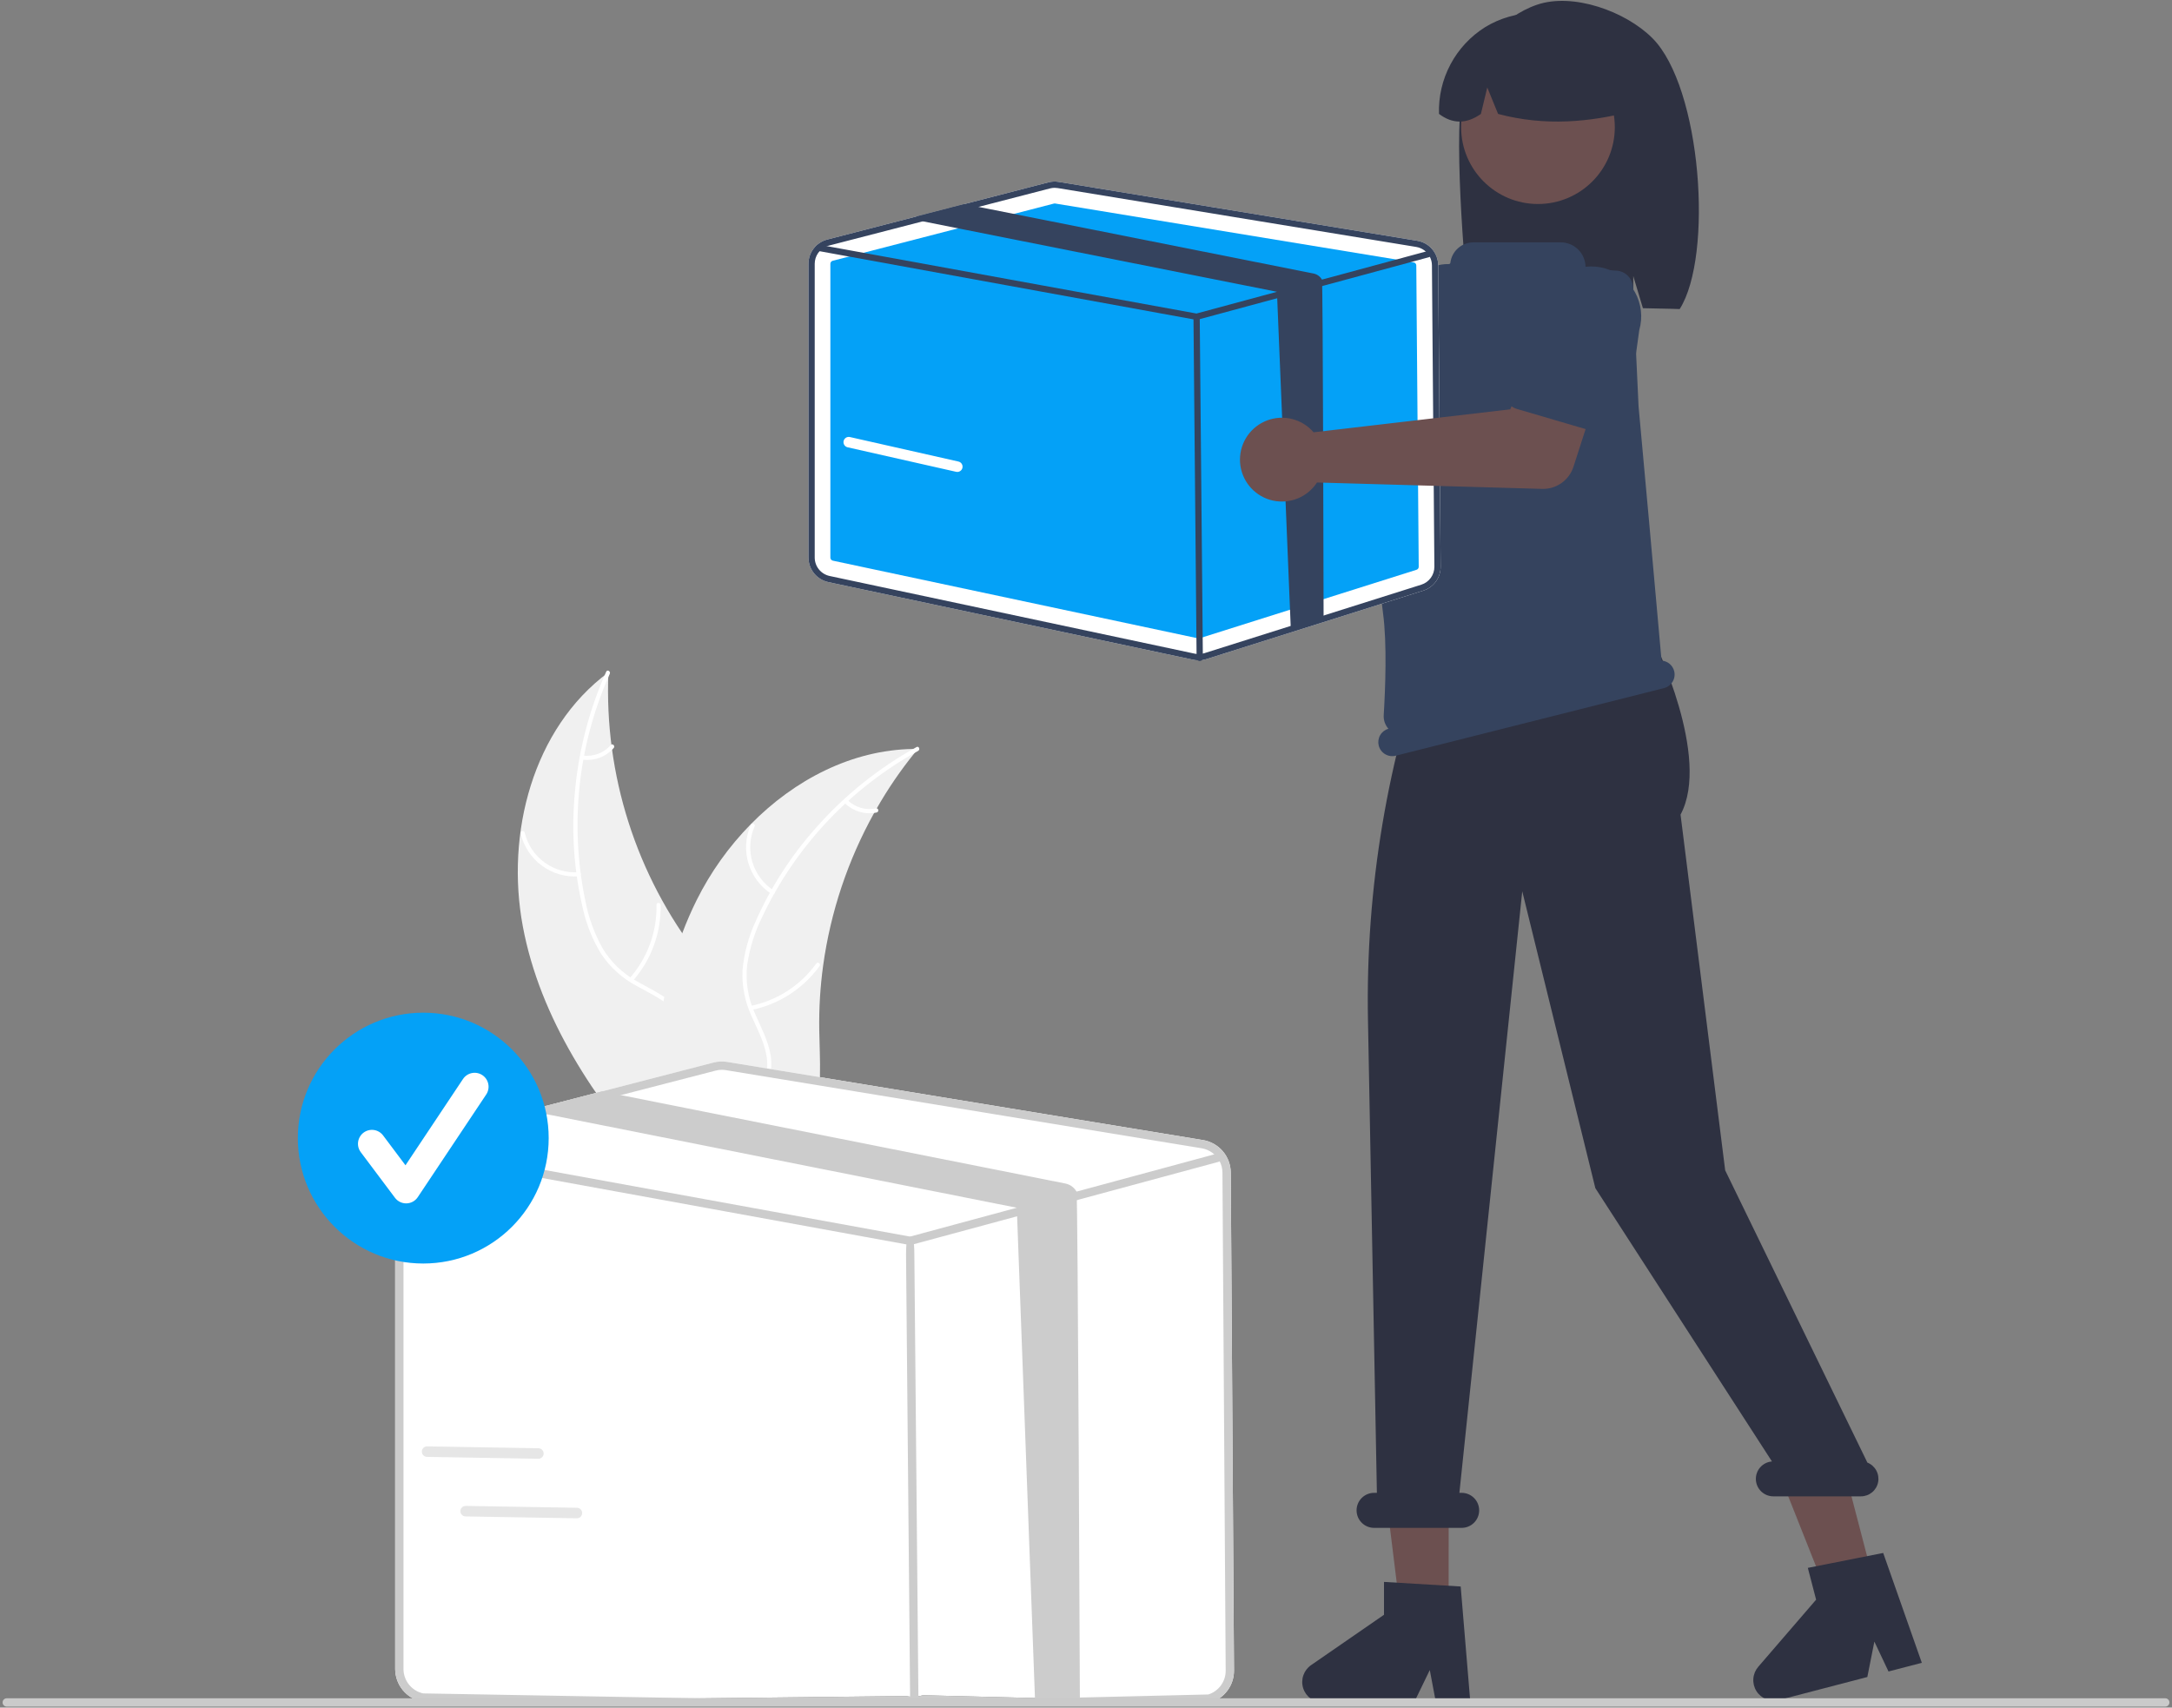 <svg width="421" height="331" viewBox="0 0 421 331" fill="none" xmlns="http://www.w3.org/2000/svg">
<rect x="0" y="0" width="421" height="331" fill="#808080" stroke="none"/>
<g clip-path="url(#clip0_14_1122)">
<path d="M101.334 179.541C97.982 161.601 103.26 141.191 117.928 130.332C117.096 150.162 123.306 169.646 135.457 185.338C140.166 191.373 146.031 197.594 145.849 205.246C145.735 210.008 143.16 214.443 139.767 217.785C136.374 221.127 132.193 223.536 128.063 225.908L127.42 226.908C115.313 213.251 104.686 197.481 101.334 179.541Z" fill="#F0F0F0"/>
<path d="M118.195 130.606C112.032 144.398 110.372 159.782 113.45 174.571C114.056 177.766 115.162 180.847 116.728 183.698C118.342 186.426 120.658 188.672 123.434 190.202C125.993 191.681 128.783 192.898 130.939 194.974C132.026 196.052 132.874 197.349 133.425 198.778C133.977 200.207 134.22 201.737 134.138 203.267C134.035 207.084 132.567 210.636 131.01 214.06C129.281 217.862 127.425 221.783 127.538 226.057C127.551 226.575 126.747 226.566 126.733 226.049C126.538 218.612 131.914 212.64 133.112 205.505C133.671 202.176 133.23 198.658 130.889 196.077C128.842 193.82 125.967 192.563 123.362 191.088C120.632 189.634 118.299 187.535 116.568 184.972C114.863 182.21 113.64 179.177 112.952 176.005C111.289 168.887 110.756 161.552 111.371 154.269C112.028 145.953 114.102 137.81 117.505 130.193C117.715 129.722 118.404 130.138 118.195 130.606Z" fill="white"/>
<path d="M112.179 169.867C109.627 170.047 107.095 169.314 105.034 167.798C102.974 166.283 101.519 164.085 100.929 161.596C100.811 161.092 101.589 160.886 101.707 161.391C102.252 163.709 103.607 165.757 105.529 167.164C107.451 168.571 109.812 169.244 112.187 169.063C112.703 169.024 112.692 169.829 112.179 169.867Z" fill="white"/>
<path d="M122.037 189.623C125.501 185.707 127.361 180.628 127.247 175.401C127.235 174.883 128.039 174.892 128.051 175.41C128.16 180.849 126.213 186.13 122.6 190.198C122.255 190.586 121.694 190.009 122.037 189.623Z" fill="white"/>
<path d="M112.97 146.452C113.972 146.588 114.992 146.474 115.938 146.118C116.885 145.763 117.728 145.178 118.393 144.417C118.732 144.025 119.293 144.602 118.955 144.991C118.217 145.829 117.285 146.474 116.24 146.869C115.196 147.264 114.07 147.397 112.962 147.257C112.856 147.252 112.756 147.208 112.683 147.132C112.609 147.057 112.566 146.956 112.564 146.85C112.566 146.744 112.609 146.642 112.685 146.568C112.761 146.493 112.864 146.452 112.97 146.452Z" fill="white"/>
<path d="M177.912 145.171C177.706 145.422 177.501 145.672 177.298 145.93C174.558 149.313 172.098 152.913 169.941 156.695C169.77 156.985 169.6 157.281 169.438 157.575C164.339 166.742 160.986 176.776 159.55 187.166C158.982 191.301 158.73 195.474 158.796 199.647C158.886 205.411 159.443 211.653 157.676 216.954C157.498 217.509 157.286 218.053 157.04 218.582L128.69 227.614C128.615 227.603 128.542 227.597 128.467 227.586L127.352 227.998C127.333 227.783 127.319 227.56 127.3 227.345C127.289 227.22 127.284 227.093 127.273 226.969C127.267 226.885 127.262 226.801 127.253 226.726C127.251 226.698 127.249 226.67 127.249 226.648C127.239 226.573 127.238 226.502 127.231 226.433C127.146 225.185 127.068 223.934 127.004 222.68C127.002 222.673 127.002 222.673 127.006 222.665C126.519 213.108 126.826 203.428 128.593 194.101C128.646 193.821 128.697 193.534 128.763 193.249C129.583 189.049 130.744 184.924 132.236 180.913C133.06 178.72 133.994 176.57 135.035 174.471C137.736 169.053 141.273 164.094 145.515 159.775C153.973 151.167 165.089 145.359 177.001 145.176C177.306 145.172 177.605 145.169 177.912 145.171Z" fill="#F0F0F0"/>
<path d="M177.963 145.551C164.739 152.853 154.151 164.136 147.705 177.798C146.265 180.714 145.293 183.84 144.827 187.058C144.473 190.209 144.97 193.396 146.265 196.29C147.418 199.012 148.913 201.663 149.385 204.618C149.604 206.134 149.499 207.679 149.079 209.152C148.659 210.625 147.932 211.993 146.946 213.166C144.566 216.151 141.254 218.103 137.95 219.9C134.281 221.894 130.438 223.908 127.955 227.388C127.654 227.81 127.017 227.318 127.317 226.897C131.639 220.842 139.527 219.311 144.779 214.335C147.23 212.013 148.996 208.939 148.681 205.469C148.405 202.434 146.866 199.7 145.675 196.953C144.37 194.149 143.772 191.068 143.932 187.98C144.233 184.748 145.083 181.59 146.444 178.643C149.401 171.959 153.391 165.781 158.268 160.336C163.799 154.092 170.358 148.839 177.66 144.806C178.113 144.556 178.412 145.304 177.963 145.551Z" fill="white"/>
<path d="M149.521 173.277C147.376 171.884 145.796 169.774 145.062 167.324C144.329 164.873 144.491 162.242 145.519 159.9C145.728 159.427 146.473 159.73 146.264 160.204C145.302 162.383 145.152 164.834 145.84 167.115C146.527 169.395 148.007 171.355 150.012 172.64C150.448 172.919 149.954 173.555 149.521 173.277Z" fill="white"/>
<path d="M145.498 194.986C150.622 193.944 155.164 191.01 158.22 186.767C158.523 186.346 159.159 186.838 158.857 187.258C155.669 191.667 150.936 194.711 145.601 195.784C145.093 195.886 144.992 195.088 145.498 194.986Z" fill="white"/>
<path d="M164.251 155.058C164.969 155.77 165.852 156.292 166.822 156.578C167.791 156.864 168.817 156.905 169.806 156.697C170.313 156.589 170.413 157.387 169.909 157.495C168.815 157.72 167.683 157.673 166.611 157.359C165.539 157.046 164.56 156.474 163.76 155.695C163.678 155.628 163.625 155.532 163.612 155.427C163.598 155.323 163.625 155.217 163.687 155.131C163.752 155.047 163.848 154.992 163.954 154.978C164.059 154.965 164.166 154.993 164.251 155.058Z" fill="white"/>
<path d="M222.445 47.069C222.54 47.486 222.602 47.91 222.63 48.338L255.87 67.514L263.95 62.863L272.563 74.139L259.06 83.763C257.969 84.54 256.655 84.943 255.316 84.91C253.977 84.878 252.685 84.412 251.633 83.582L217.356 56.541C215.81 57.114 214.125 57.202 212.527 56.794C210.929 56.385 209.493 55.5 208.41 54.256C207.327 53.012 206.648 51.468 206.465 49.828C206.281 48.189 206.601 46.533 207.381 45.08C208.162 43.627 209.366 42.446 210.834 41.694C212.302 40.942 213.965 40.655 215.6 40.871C217.235 41.087 218.766 41.795 219.989 42.903C221.211 44.01 222.068 45.463 222.445 47.069Z" fill="#6C5050"/>
<path d="M256.331 65.397C256.437 64.908 256.646 64.447 256.946 64.046C257.246 63.645 257.628 63.314 258.068 63.075L273.414 54.713C275.458 53.171 278.03 52.502 280.566 52.853C283.102 53.204 285.396 54.547 286.944 56.586C288.491 58.626 289.167 61.196 288.822 63.733C288.478 66.27 287.141 68.567 285.106 70.12L272.806 82.615C272.455 82.972 272.031 83.249 271.564 83.427C271.096 83.605 270.595 83.68 270.096 83.647C269.597 83.614 269.11 83.474 268.67 83.237C268.23 82.999 267.846 82.669 267.545 82.269L256.955 68.229C256.653 67.829 256.441 67.37 256.334 66.881C256.226 66.392 256.225 65.886 256.331 65.397Z" fill="#35435E"/>
<path d="M283.749 16.786C285.957 9.749 290.978 3.295 297.922 0.916C304.866 -1.463 315.035 2.161 320.256 7.364C329.806 16.881 332.136 49.577 325.575 59.91C324.27 59.84 319.767 59.789 318.446 59.74L316.578 53.512V59.679C306.268 59.36 295.535 59.559 284.796 59.766C283.833 52.45 281.54 23.823 283.749 16.786Z" fill="#2E3141"/>
<path d="M280.794 312.16H271.391L266.917 275.89L280.796 275.891L280.794 312.16Z" fill="#6C5050"/>
<path d="M363.11 306.313L354.011 308.684L340.533 274.716L353.963 271.216L363.11 306.313Z" fill="#6C5050"/>
<path d="M311.29 89.396L313.421 94.935L312.995 100.475L271.296 114.918L273.365 90.674L278.052 85.134L311.29 89.396Z" fill="#6C5050"/>
<path d="M298.106 39.544C306.331 39.544 312.999 32.876 312.999 24.651C312.999 16.425 306.331 9.757 298.106 9.757C289.88 9.757 283.212 16.425 283.212 24.651C283.212 32.876 289.88 39.544 298.106 39.544Z" fill="#6C5050"/>
<path d="M287.872 5.257C290.734 3.512 294.011 2.569 297.363 2.525C300.714 2.48 304.015 3.337 306.922 5.006C309.829 6.674 312.234 9.093 313.886 12.009C315.538 14.925 316.376 18.232 316.312 21.583C308.194 23.658 299.543 24.526 290.375 22.082L288.279 16.953L287.043 22.086C284.239 24.059 281.532 24.056 278.922 22.076C278.811 18.734 279.58 15.422 281.15 12.471C282.721 9.519 285.039 7.032 287.872 5.257Z" fill="#2E3141"/>
<path d="M285 330.015H278.328L277.137 323.715L274.087 330.015H256.39C255.542 330.015 254.716 329.744 254.032 329.241C253.349 328.738 252.844 328.03 252.592 327.221C252.339 326.411 252.352 325.541 252.629 324.739C252.906 323.938 253.431 323.245 254.129 322.763L268.262 313.003V306.634L283.126 307.521L285 330.015Z" fill="#2E3141"/>
<path d="M372.508 322.314L366.051 323.997L363.31 318.202L361.947 325.067L344.823 329.531C344.002 329.745 343.134 329.691 342.346 329.377C341.558 329.063 340.891 328.505 340.442 327.785C339.994 327.065 339.787 326.221 339.853 325.375C339.918 324.529 340.252 323.726 340.806 323.084L352.019 310.075L350.413 303.912L365.021 301.021L372.508 322.314Z" fill="#2E3141"/>
<path d="M361.956 283.504L334.393 226.854L325.74 157.903C331.706 146.824 320.627 124.28 320.627 124.28V114.814L277.708 122.911C268.93 146.854 264.673 172.218 265.154 197.714L266.884 289.368H266.341C265.441 289.368 264.578 289.726 263.941 290.363C263.304 290.999 262.947 291.862 262.947 292.763C262.947 293.663 263.304 294.526 263.941 295.163C264.578 295.799 265.441 296.157 266.341 296.157H283.313C284.213 296.157 285.076 295.799 285.713 295.163C286.35 294.526 286.707 293.663 286.707 292.763C286.707 291.862 286.35 290.999 285.713 290.363C285.076 289.726 284.213 289.368 283.313 289.368H282.875L295.059 172.768L309.226 230.307L343.461 283.286C342.587 283.354 341.775 283.758 341.193 284.413C340.611 285.067 340.306 285.922 340.341 286.797C340.376 287.673 340.749 288.5 341.381 289.106C342.014 289.712 342.856 290.049 343.732 290.047H360.704C361.493 290.048 362.258 289.773 362.867 289.271C363.476 288.768 363.89 288.069 364.038 287.293C364.186 286.518 364.059 285.715 363.679 285.024C363.299 284.332 362.69 283.794 361.956 283.504Z" fill="#2E3141"/>
<path d="M324.507 130.083C324.366 129.529 324.053 129.034 323.613 128.669C323.174 128.304 322.63 128.087 322.059 128.05C321.494 121.582 317.756 80.102 317.614 78.885L317.608 78.834L316.526 55.713C316.486 54.873 316.139 54.078 315.55 53.478C314.961 52.878 314.172 52.516 313.333 52.461L307.617 52.087C307.538 52.085 307.464 52.052 307.409 51.995C307.355 51.939 307.324 51.864 307.324 51.785C307.324 51.154 307.2 50.529 306.958 49.945C306.717 49.362 306.363 48.832 305.916 48.386C305.47 47.939 304.94 47.585 304.357 47.344C303.773 47.102 303.148 46.978 302.517 46.978H285.592C284.496 46.978 283.437 47.379 282.615 48.104C281.794 48.83 281.265 49.83 281.128 50.918C281.121 50.993 281.085 51.062 281.029 51.112C280.972 51.162 280.899 51.188 280.824 51.187L280.822 51.187C278.899 51.147 277.025 51.798 275.541 53.022C274.057 54.245 273.06 55.961 272.733 57.856C270.419 71.319 265.782 101.874 268.074 118.861C268.873 124.774 268.51 133.668 268.208 138.616C268.178 139.094 268.243 139.573 268.398 140.026C268.554 140.479 268.797 140.897 269.115 141.256C268.44 141.451 267.867 141.9 267.516 142.509C267.166 143.118 267.066 143.839 267.237 144.52C267.413 145.218 267.859 145.818 268.477 146.187C269.096 146.557 269.835 146.665 270.534 146.489L322.537 133.38C323.236 133.204 323.836 132.758 324.205 132.139C324.574 131.521 324.683 130.781 324.507 130.083Z" fill="#35435E"/>
<path d="M238.558 227.286C238.549 225.767 238.001 224.301 237.014 223.148C236.027 221.995 234.663 221.228 233.164 220.985L140.964 205.844C140.08 205.698 139.175 205.738 138.307 205.962L116.699 211.549L104.302 214.759L81.422 220.673C80.041 221.032 78.818 221.839 77.944 222.968C77.071 224.096 76.597 225.483 76.597 226.91V323.523C76.604 324.996 77.113 326.422 78.04 327.567C78.967 328.711 80.256 329.505 81.696 329.818L175.608 328.755C176.049 328.85 176.499 328.896 176.95 328.894C177.607 328.896 178.26 328.796 178.887 328.599L234.683 329.988C236 329.577 237.149 328.752 237.96 327.636C238.771 326.521 239.201 325.173 239.186 323.794L238.558 227.286Z" fill="white"/>
<path d="M238.558 227.286C238.549 225.767 238.001 224.301 237.014 223.148C236.027 221.995 234.663 221.228 233.164 220.985L140.964 205.844C140.08 205.698 139.175 205.738 138.307 205.962L116.699 211.549L104.302 214.759L81.422 220.673C80.041 221.032 78.818 221.839 77.944 222.968C77.071 224.096 76.597 225.483 76.597 226.91V323.523C76.604 324.996 77.113 326.422 78.04 327.567C78.967 328.711 80.256 329.505 81.696 329.818L175.608 328.755C176.049 328.85 176.499 328.896 176.95 328.894C177.607 328.896 178.26 328.796 178.887 328.599L234.683 329.988C236 329.577 237.149 328.752 237.96 327.636C238.771 326.521 239.201 325.173 239.186 323.794L238.558 227.286ZM234.2 328.452L178.404 329.78C177.608 330.028 176.762 330.068 175.946 329.898L82.028 328.246C80.949 328.01 79.983 327.414 79.288 326.556C78.593 325.697 78.212 324.627 78.207 323.523V226.91C78.208 225.921 78.512 224.956 79.078 224.145C79.644 223.334 80.445 222.716 81.374 222.375C81.521 222.319 81.671 222.273 81.824 222.235L106.03 215.977L120.344 212.274L138.71 207.524C139.104 207.419 139.51 207.367 139.917 207.368C140.18 207.368 140.442 207.39 140.701 207.433L232.901 222.573C233.643 222.695 234.347 222.988 234.956 223.428C235.565 223.869 236.063 224.445 236.411 225.112C236.76 225.788 236.944 226.536 236.948 227.296L237.576 323.805C237.588 324.839 237.266 325.85 236.657 326.687C236.049 327.525 235.188 328.144 234.2 328.452Z" fill="#CCCCCC"/>
<path d="M236.411 225.112C236.349 225.153 236.28 225.184 236.208 225.203L209.088 232.534L200.645 234.815L176.633 241.304C176.565 241.321 176.495 241.33 176.424 241.331C176.376 241.33 176.327 241.327 176.279 241.32L79.458 223.668L79.136 223.609C78.926 223.57 78.74 223.449 78.619 223.273C78.499 223.097 78.452 222.881 78.49 222.671C78.529 222.461 78.649 222.274 78.824 222.153C78.999 222.031 79.215 221.983 79.425 222.02L81.374 222.375L176.392 239.699L197.087 234.107L208.664 230.978L235.365 223.759L235.789 223.647C235.972 223.598 236.167 223.616 236.338 223.696C236.51 223.777 236.648 223.915 236.728 224.087C236.749 224.128 236.765 224.171 236.776 224.216C236.821 224.384 236.809 224.563 236.743 224.724C236.677 224.886 236.561 225.022 236.411 225.112Z" fill="#CCCCCC"/>
<path d="M177.229 329.082C176.787 329.082 176.428 328.727 176.424 331L175.619 243.249C175.614 240.089 175.972 239.725 176.416 239.721H176.424C176.865 239.721 177.225 240.076 177.229 243.234L178.034 330.985C178.038 328.714 177.681 329.078 177.236 329.082H177.229Z" fill="#CCCCCC"/>
<path d="M209.316 330.101L200.645 330.192L197.087 234.107L106.293 216.042C106.204 216.026 106.116 216.004 106.03 215.977C105.333 215.779 104.723 215.349 104.302 214.759L116.7 211.549L120.344 212.274L206.496 229.411C206.949 229.5 207.377 229.687 207.751 229.957C208.125 230.228 208.437 230.576 208.664 230.978C208.932 231.445 209.311 329.542 209.316 330.101Z" fill="#CCCCCC"/>
<path d="M278.766 51.417C278.759 50.273 278.347 49.168 277.603 48.299C276.858 47.43 275.831 46.852 274.701 46.669L205.214 35.258C204.548 35.148 203.866 35.178 203.212 35.347L186.927 39.558L177.583 41.977L160.34 46.434C159.299 46.704 158.377 47.312 157.719 48.163C157.061 49.014 156.704 50.059 156.704 51.134V108.086C156.709 109.196 157.092 110.271 157.791 111.134C158.49 111.997 159.462 112.595 160.546 112.831L231.324 127.89C231.656 127.961 231.995 127.997 232.335 127.995C232.83 127.996 233.323 127.921 233.795 127.773L275.846 114.493C276.838 114.184 277.704 113.562 278.316 112.721C278.927 111.881 279.251 110.865 279.239 109.826L278.766 51.417Z" fill="white"/>
<path d="M204.427 39.44C204.376 39.44 204.326 39.447 204.277 39.46L161.405 50.547C161.275 50.58 161.16 50.656 161.077 50.763C160.995 50.869 160.951 50.999 160.951 51.133V108.085C160.951 108.223 160.999 108.358 161.086 108.465C161.173 108.573 161.295 108.648 161.43 108.677L232.208 123.736C232.31 123.758 232.417 123.753 232.517 123.721L274.568 110.442C274.692 110.404 274.8 110.326 274.876 110.221C274.953 110.116 274.993 109.989 274.991 109.859L274.52 51.451C274.519 51.308 274.467 51.17 274.374 51.062C274.281 50.953 274.153 50.881 274.012 50.858L204.525 39.448C204.493 39.443 204.46 39.44 204.427 39.44Z" fill="#04A1F7"/>
<path d="M278.766 51.417C278.759 50.273 278.347 49.168 277.603 48.299C276.858 47.43 275.831 46.852 274.701 46.669L205.214 35.258C204.548 35.148 203.866 35.178 203.212 35.347L186.927 39.558L177.583 41.977L160.34 46.434C159.299 46.704 158.377 47.312 157.719 48.163C157.061 49.014 156.704 50.059 156.704 51.134V108.086C156.709 109.196 157.092 110.271 157.791 111.134C158.49 111.997 159.462 112.595 160.546 112.831L231.324 127.89C231.656 127.961 231.995 127.997 232.335 127.995C232.83 127.996 233.323 127.921 233.795 127.773L275.846 114.493C276.838 114.184 277.704 113.562 278.316 112.721C278.927 111.881 279.251 110.865 279.239 109.826L278.766 51.417ZM275.482 113.336L233.431 126.616C232.831 126.803 232.194 126.833 231.579 126.705L160.797 111.646C159.984 111.468 159.255 111.019 158.732 110.372C158.208 109.725 157.921 108.919 157.917 108.086V51.134C157.918 50.389 158.147 49.661 158.573 49.05C159 48.439 159.604 47.974 160.304 47.716C160.415 47.675 160.528 47.639 160.643 47.611L178.886 42.895L189.674 40.104L203.515 36.524C203.812 36.445 204.118 36.405 204.425 36.407C204.623 36.407 204.821 36.423 205.016 36.455L274.503 47.866C275.062 47.958 275.592 48.178 276.051 48.51C276.51 48.843 276.886 49.277 277.148 49.779C277.411 50.288 277.549 50.852 277.553 51.425L278.026 109.834C278.035 110.613 277.792 111.375 277.334 112.006C276.875 112.637 276.226 113.104 275.482 113.336Z" fill="#35435E"/>
<path d="M277.148 49.779C277.101 49.81 277.049 49.834 276.995 49.848L256.556 55.373L250.193 57.092L232.096 61.983C232.045 61.995 231.992 62.002 231.939 62.003C231.902 62.002 231.866 61.999 231.829 61.995L158.86 48.691L158.617 48.647C158.459 48.617 158.319 48.526 158.227 48.393C158.136 48.261 158.101 48.098 158.13 47.939C158.159 47.781 158.249 47.641 158.381 47.549C158.514 47.457 158.677 47.421 158.835 47.449L160.304 47.716L231.914 60.773L247.511 56.558L256.236 54.2L276.359 48.76L276.679 48.675C276.817 48.639 276.964 48.652 277.093 48.712C277.222 48.773 277.326 48.877 277.387 49.007C277.403 49.038 277.415 49.07 277.423 49.104C277.457 49.231 277.448 49.365 277.398 49.487C277.349 49.609 277.261 49.712 277.148 49.779Z" fill="#35435E"/>
<path d="M232.545 128.137C232.385 128.137 232.232 128.074 232.118 127.961C232.004 127.848 231.94 127.696 231.938 127.536L231.332 61.402C231.33 61.241 231.393 61.086 231.505 60.971C231.618 60.856 231.772 60.791 231.933 60.789H231.938C232.098 60.789 232.252 60.852 232.365 60.965C232.479 61.078 232.544 61.231 232.545 61.391L233.152 127.525C233.153 127.685 233.091 127.84 232.978 127.955C232.865 128.07 232.711 128.135 232.551 128.137H232.545Z" fill="#35435E"/>
<path d="M256.555 120.092L250.193 121.811L247.511 56.558L179.084 42.943C179.017 42.931 178.95 42.915 178.886 42.895C178.36 42.745 177.901 42.421 177.583 41.977L186.927 39.558L189.673 40.104L254.602 53.019C254.943 53.087 255.266 53.227 255.548 53.431C255.83 53.635 256.065 53.897 256.236 54.2C256.438 54.552 256.551 119.671 256.555 120.092Z" fill="#35435E"/>
<path d="M253.705 82.887C254.031 83.166 254.333 83.469 254.611 83.795L292.727 79.344L296.434 70.79L310.075 74.697L304.984 90.478C304.573 91.753 303.759 92.86 302.665 93.633C301.571 94.406 300.256 94.803 298.917 94.765L255.276 93.525C254.376 94.907 253.077 95.983 251.551 96.61C250.025 97.236 248.345 97.383 246.733 97.031C245.122 96.679 243.656 95.844 242.53 94.639C241.404 93.433 240.672 91.913 240.431 90.282C240.19 88.65 240.452 86.983 241.181 85.504C241.911 84.024 243.073 82.802 244.514 81.999C245.955 81.197 247.606 80.852 249.248 81.01C250.89 81.169 252.445 81.824 253.705 82.887Z" fill="#6C5050"/>
<path d="M291.834 77.37C291.627 76.914 291.52 76.419 291.521 75.919C291.523 75.418 291.632 74.924 291.842 74.47L299.165 58.602C299.885 56.145 301.549 54.073 303.794 52.842C306.038 51.61 308.679 51.318 311.139 52.031C313.598 52.744 315.674 54.403 316.911 56.644C318.149 58.885 318.448 61.526 317.741 63.987L315.33 81.353C315.261 81.849 315.086 82.324 314.817 82.746C314.548 83.168 314.191 83.527 313.771 83.798C313.351 84.07 312.877 84.248 312.382 84.32C311.886 84.392 311.382 84.356 310.901 84.216L294.025 79.27C293.544 79.129 293.1 78.887 292.722 78.559C292.344 78.231 292.041 77.825 291.834 77.37Z" fill="#35435E"/>
<path d="M419.692 330.807H1.308C1.094 330.807 0.889 330.721 0.738 330.57C0.587 330.418 0.502 330.213 0.502 329.999C0.502 329.785 0.587 329.58 0.738 329.428C0.889 329.277 1.094 329.191 1.308 329.191H419.692C419.906 329.191 420.112 329.276 420.263 329.427C420.415 329.579 420.5 329.785 420.5 329.999C420.5 330.213 420.415 330.419 420.263 330.571C420.112 330.722 419.906 330.807 419.692 330.807Z" fill="#CACACA"/>
<path d="M82.041 244.918C95.467 244.918 106.352 234.034 106.352 220.607C106.352 207.181 95.467 196.296 82.041 196.296C68.614 196.296 57.73 207.181 57.73 220.607C57.73 234.034 68.614 244.918 82.041 244.918Z" fill="#04A1F7"/>
<path d="M78.724 233.26C78.305 233.26 77.891 233.162 77.515 232.975C77.139 232.787 76.813 232.514 76.561 232.178L69.929 223.335C69.498 222.761 69.314 222.04 69.415 221.33C69.517 220.62 69.896 219.979 70.47 219.549C71.043 219.119 71.765 218.934 72.475 219.035C73.185 219.137 73.825 219.516 74.256 220.09L78.595 225.875L89.739 209.158C89.936 208.862 90.189 208.607 90.484 208.408C90.779 208.209 91.111 208.071 91.46 208.001C91.808 207.93 92.168 207.929 92.517 207.998C92.866 208.067 93.198 208.204 93.494 208.401C93.79 208.599 94.044 208.853 94.242 209.149C94.44 209.444 94.577 209.776 94.647 210.125C94.716 210.474 94.716 210.834 94.646 211.183C94.576 211.532 94.438 211.863 94.24 212.159L80.975 232.056C80.735 232.416 80.412 232.713 80.034 232.922C79.655 233.132 79.232 233.247 78.8 233.259C78.775 233.26 78.749 233.26 78.724 233.26Z" fill="white"/>
<path d="M185.556 91.478C185.481 91.478 185.405 91.47 185.332 91.453L164.287 86.701C164.023 86.641 163.795 86.479 163.651 86.251C163.507 86.023 163.459 85.747 163.519 85.484C163.578 85.22 163.739 84.991 163.967 84.847C164.196 84.703 164.471 84.655 164.735 84.714L185.78 89.466C186.024 89.521 186.24 89.665 186.385 89.868C186.53 90.073 186.595 90.323 186.568 90.572C186.54 90.821 186.422 91.051 186.235 91.218C186.048 91.385 185.807 91.478 185.556 91.478Z" fill="white"/>
<path d="M104.563 282.74C104.489 282.755 104.413 282.762 104.338 282.761L82.766 282.398C82.496 282.393 82.24 282.281 82.052 282.087C81.865 281.893 81.762 281.632 81.767 281.363C81.771 281.093 81.882 280.836 82.076 280.648C82.27 280.461 82.53 280.358 82.8 280.361L104.372 280.725C104.622 280.729 104.862 280.825 105.046 280.995C105.23 281.166 105.345 281.397 105.368 281.647C105.392 281.896 105.323 282.146 105.174 282.347C105.026 282.549 104.808 282.689 104.563 282.74Z" fill="#E6E6E6"/>
<path d="M112.03 294.281C111.956 294.296 111.881 294.303 111.805 294.302L90.233 293.939C89.964 293.934 89.707 293.822 89.52 293.628C89.332 293.434 89.23 293.173 89.234 292.904C89.239 292.634 89.35 292.377 89.543 292.189C89.737 292.001 89.997 291.898 90.267 291.902L111.839 292.265C112.089 292.27 112.329 292.366 112.513 292.536C112.697 292.706 112.812 292.938 112.836 293.188C112.859 293.437 112.79 293.686 112.642 293.888C112.493 294.09 112.275 294.229 112.03 294.281Z" fill="#E6E6E6"/>
</g>
<defs>
<clipPath id="clip0_14_1122">
<rect width="420" height="330.83" fill="white" transform="translate(0.5 0.17)"/>
</clipPath>
</defs>
</svg>
